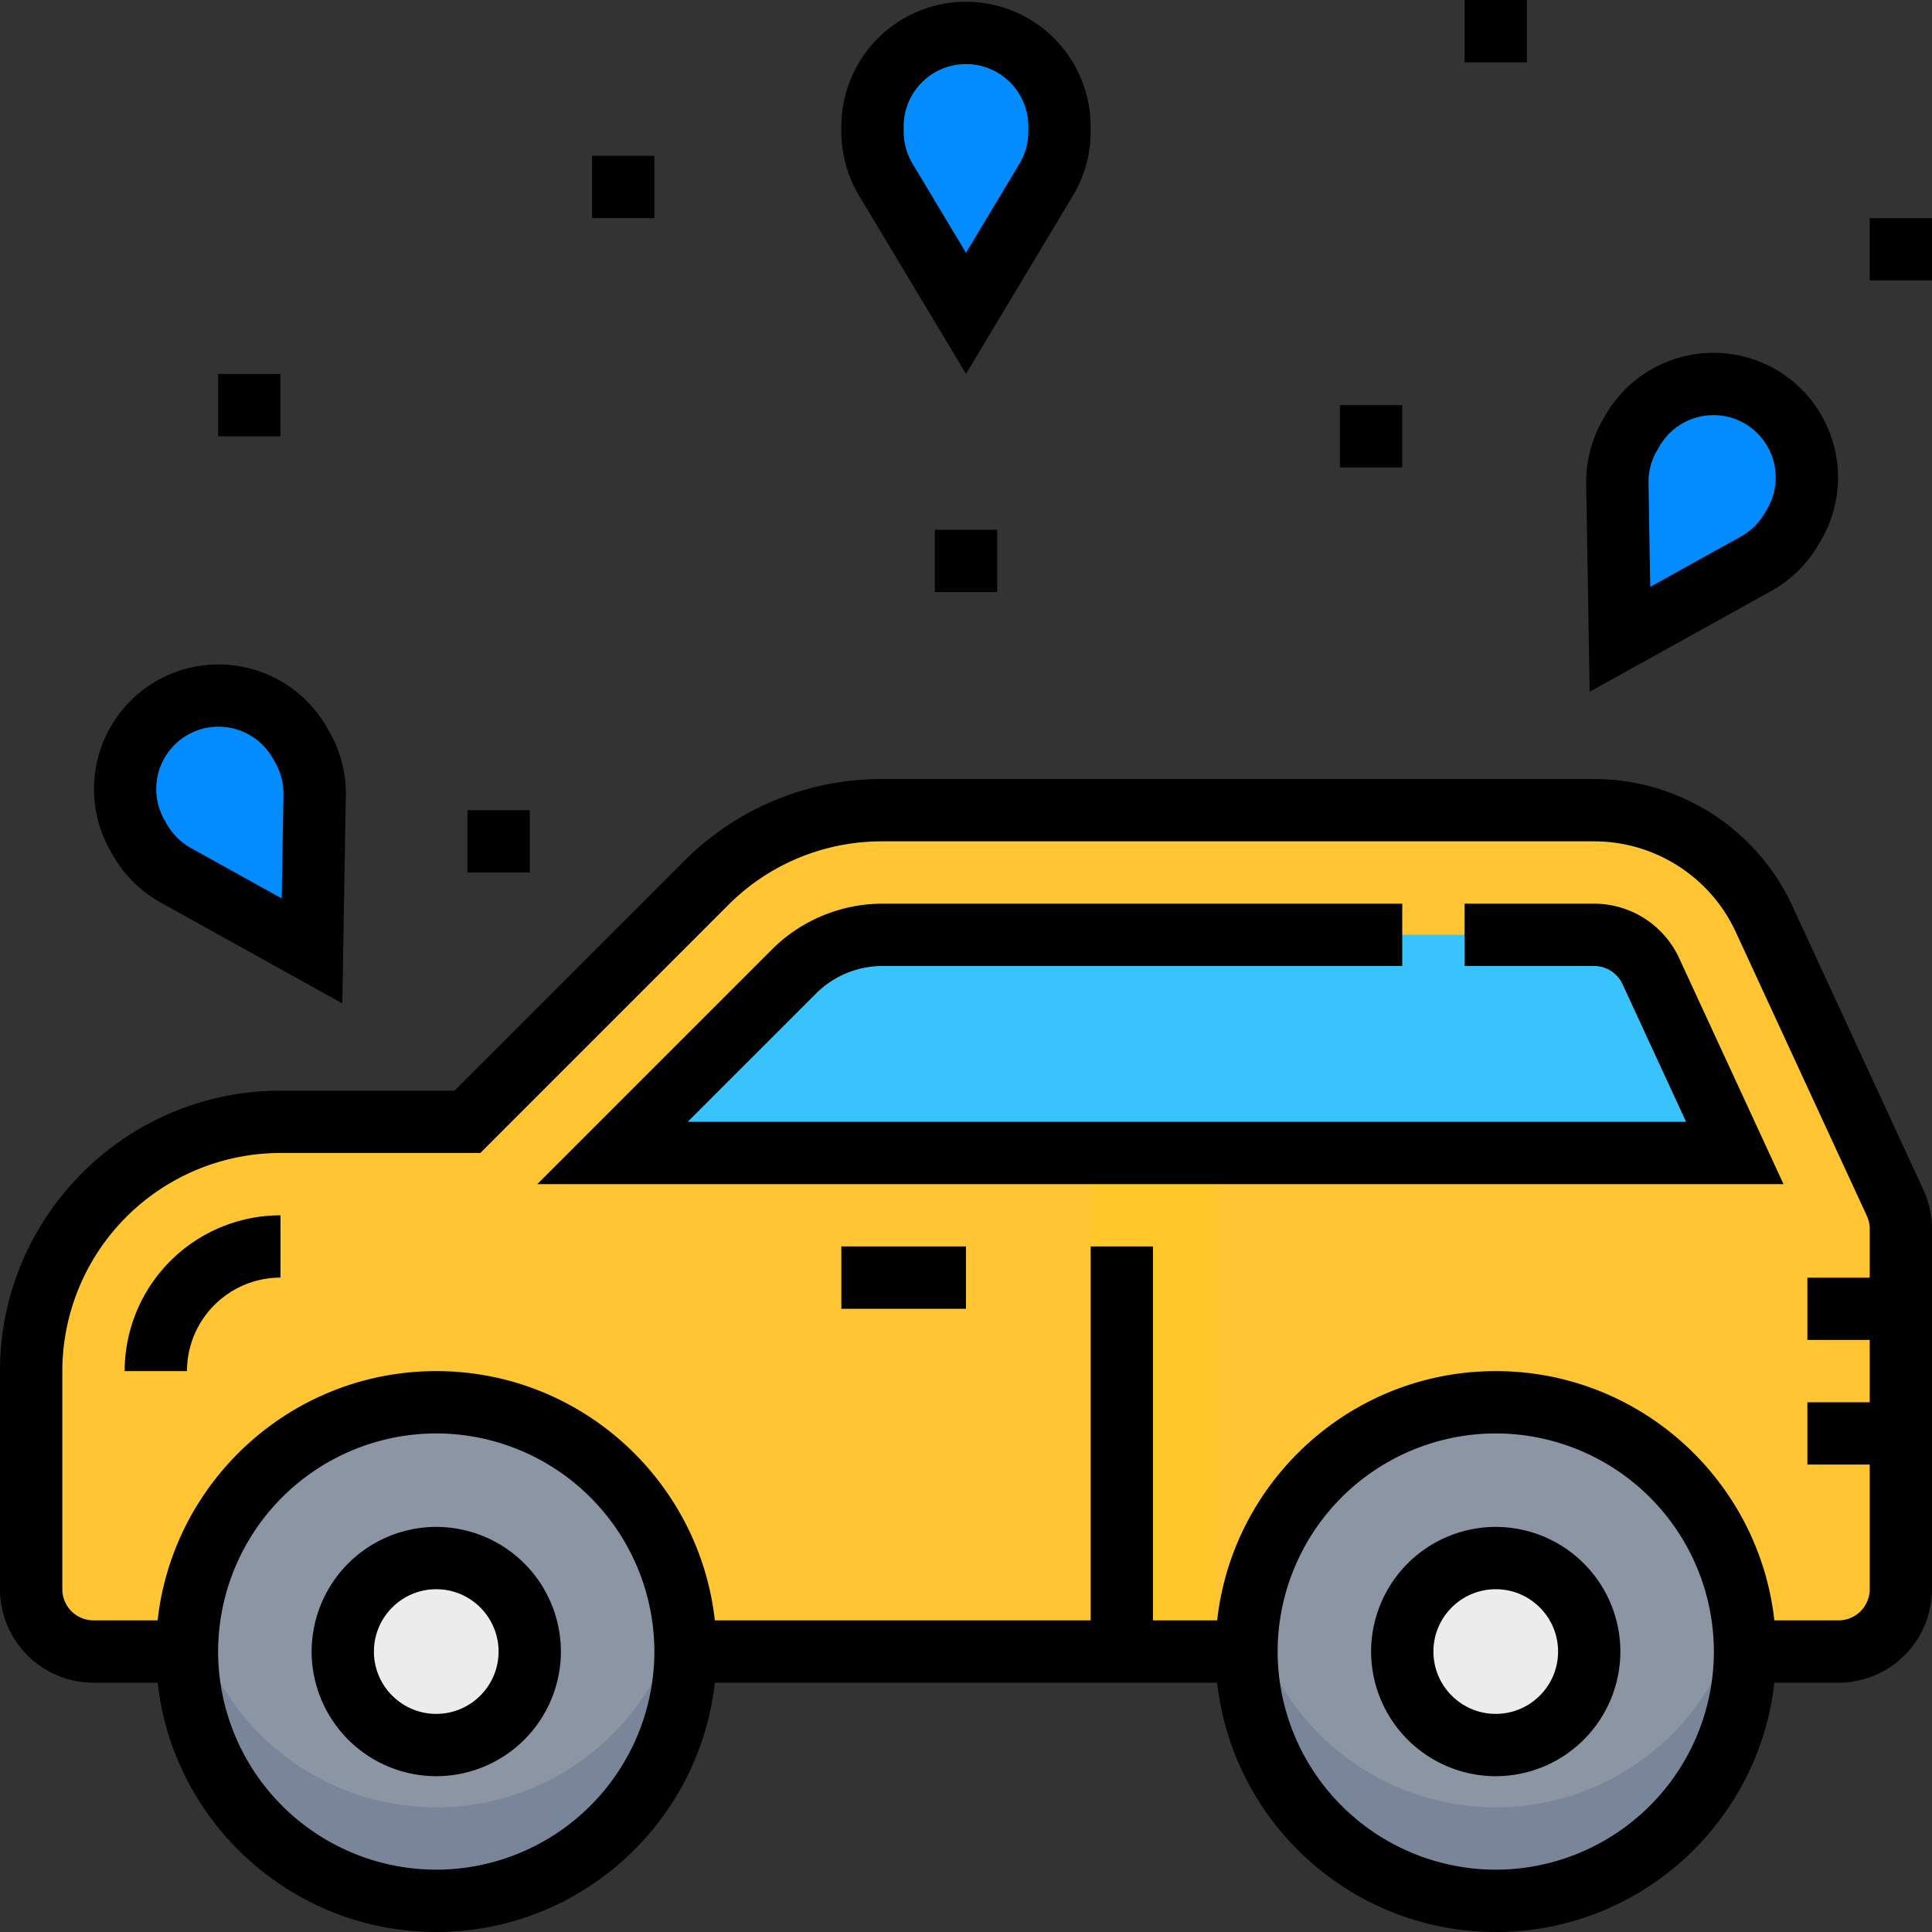 <svg xmlns="http://www.w3.org/2000/svg" width="50" height="50" viewBox="0 0 50 50">
    <rect x="0" y="0" width="50" height="50" fill="#333333" stroke="none"/>
    <g fill="none" fill-rule="nonzero">
        <path fill="#FFC532" d="M49.045 31.13l-3.393-7.351a4.84 4.84 0 0 0-4.393-2.811H22.834c-1.711 0-3.353.68-4.562 1.89l-6.175 6.174H7.258a6.452 6.452 0 0 0-6.452 6.452v5.645c0 .891.722 1.613 1.613 1.613H47.581c.89 0 1.613-.722 1.613-1.613v-9.323c0-.233-.051-.464-.149-.676z"/>
        <path fill="#FFC729" d="M28.226 29.839h3.226v12.903h-3.226z"/>
        <g fill="#038CFF">
            <path d="M25 .806a2.42 2.42 0 0 1 2.42 2.42v.136c0 .439-.12.869-.346 1.244L25 8.065l-2.074-3.458a2.417 2.417 0 0 1-.345-1.244v-.137A2.42 2.42 0 0 1 25 .806zM4.637 19.035a2.42 2.42 0 0 1 3.305.885l.068.118c.22.38.331.812.323 1.25l-.067 4.032-3.525-1.957a2.417 2.417 0 0 1-.92-.905l-.07-.119a2.42 2.42 0 0 1 .886-3.304zM45.363 10.97a2.42 2.42 0 0 1 .885 3.305l-.068.118c-.22.38-.537.693-.92.905l-3.526 1.958-.068-4.031a2.417 2.417 0 0 1 .323-1.25l.069-.12a2.42 2.42 0 0 1 3.305-.885z"/>
        </g>
        <g fill="#8C95A4" transform="translate(4.839 36.29)">
            <circle cx="6.452" cy="6.452" r="6.452"/>
            <circle cx="33.871" cy="6.452" r="6.452"/>
        </g>
        <g fill="#798699">
            <path d="M38.71 46.774a6.45 6.45 0 0 1-6.335-5.242 6.497 6.497 0 0 0-.117 1.21 6.452 6.452 0 0 0 12.903 0c0-.414-.042-.818-.117-1.21a6.45 6.45 0 0 1-6.334 5.242zM11.29 46.774a6.45 6.45 0 0 1-6.334-5.242 6.497 6.497 0 0 0-.117 1.21 6.452 6.452 0 0 0 12.903 0c0-.414-.043-.818-.117-1.21a6.45 6.45 0 0 1-6.335 5.242z"/>
        </g>
        <g fill="#ECECEC" transform="translate(8.871 40.323)">
            <circle cx="2.419" cy="2.419" r="2.419"/>
            <circle cx="29.839" cy="2.419" r="2.419"/>
        </g>
        <path fill="#39C3FC" d="M42.723 25.13a1.618 1.618 0 0 0-1.464-.936H22.833c-.85 0-1.68.344-2.28.944l-4.701 4.7h29.044l-2.173-4.707z"/>
        <path fill="#000" d="M25 .045a3.23 3.23 0 0 0-3.226 3.226v.136c0 .586.16 1.16.46 1.66L25 9.677l2.766-4.61c.3-.5.46-1.074.46-1.66v-.136A3.23 3.23 0 0 0 25 .045zm1.613 3.362c0 .293-.08.58-.23.83L25 6.542l-1.383-2.306c-.15-.25-.23-.536-.23-.829v-.136c0-.89.723-1.613 1.613-1.613s1.613.723 1.613 1.613v.136zM4.044 17.626a3.23 3.23 0 0 0-1.181 4.406l.068.118a3.22 3.22 0 0 0 1.228 1.208l4.7 2.61.091-5.375c.01-.585-.139-1.161-.432-1.668l-.068-.118a3.23 3.23 0 0 0-4.406-1.181zM7.12 19.73c.147.254.22.541.216.834l-.045 2.687-2.35-1.305a1.611 1.611 0 0 1-.614-.603l-.068-.118a1.615 1.615 0 0 1 .59-2.203 1.615 1.615 0 0 1 2.203.59l.068.118zM45.956 9.561a3.23 3.23 0 0 0-4.406 1.181l-.068.118a3.22 3.22 0 0 0-.432 1.667l.09 5.376 4.7-2.609a3.227 3.227 0 0 0 1.229-1.208l.068-.118a3.23 3.23 0 0 0-1.18-4.407zm-.284 3.718a1.616 1.616 0 0 1-.614.604l-2.35 1.305-.045-2.689c-.005-.291.07-.579.216-.832l.068-.118a1.615 1.615 0 0 1 2.203-.59 1.615 1.615 0 0 1 .59 2.202l-.068.118zM46.385 23.441a5.661 5.661 0 0 0-5.126-3.28H22.833a7.207 7.207 0 0 0-5.131 2.126l-5.94 5.939H7.259C3.256 28.226 0 31.482 0 35.484v5.645a2.422 2.422 0 0 0 2.42 2.42h1.66C4.482 47.171 7.56 50 11.29 50s6.808-2.828 7.21-6.452h13C31.901 47.172 34.98 50 38.71 50s6.808-2.828 7.21-6.452h1.66A2.422 2.422 0 0 0 50 41.13v-9.323c0-.349-.077-.699-.222-1.014l-3.393-7.35zM11.29 48.387a5.652 5.652 0 0 1-5.645-5.645 5.652 5.652 0 0 1 5.645-5.645 5.652 5.652 0 0 1 5.645 5.645 5.652 5.652 0 0 1-5.645 5.645zm27.42 0a5.652 5.652 0 0 1-5.645-5.645 5.652 5.652 0 0 1 5.645-5.645 5.652 5.652 0 0 1 5.645 5.645 5.652 5.652 0 0 1-5.645 5.645zm8.87-6.452h-1.66c-.402-3.623-3.48-6.451-7.21-6.451s-6.808 2.828-7.21 6.451h-1.661v-9.677h-1.613v9.677H18.5c-.403-3.623-3.48-6.451-7.21-6.451s-6.809 2.828-7.211 6.451H2.42a.807.807 0 0 1-.807-.806v-5.645a5.652 5.652 0 0 1 5.645-5.645h5.173l6.41-6.412a5.607 5.607 0 0 1 3.992-1.653H41.26c1.567 0 3.004.92 3.66 2.343l3.394 7.35a.8.8 0 0 1 .074.339v1.259h-1.613v1.612h1.613v1.613h-1.613v1.613h1.613v3.226a.807.807 0 0 1-.806.806z"/>
        <path fill="#000" d="M3.226 35.484h1.613a2.422 2.422 0 0 1 2.42-2.42v-1.612a4.037 4.037 0 0 0-4.033 4.032zM21.774 32.258H25v1.613h-3.226zM11.29 39.516a3.23 3.23 0 0 0-3.225 3.226 3.23 3.23 0 0 0 3.225 3.226 3.23 3.23 0 0 0 3.226-3.226 3.23 3.23 0 0 0-3.226-3.226zm0 4.839c-.89 0-1.613-.724-1.613-1.613 0-.89.724-1.613 1.613-1.613.89 0 1.613.723 1.613 1.613s-.723 1.613-1.613 1.613zM38.71 39.516a3.23 3.23 0 0 0-3.226 3.226 3.23 3.23 0 0 0 3.226 3.226 3.23 3.23 0 0 0 3.225-3.226 3.23 3.23 0 0 0-3.225-3.226zm0 4.839c-.89 0-1.613-.724-1.613-1.613 0-.89.723-1.613 1.613-1.613s1.613.723 1.613 1.613-.724 1.613-1.613 1.613zM41.259 23.387h-3.356V25h3.356c.314 0 .6.184.731.469l1.645 3.563H17.798l3.325-3.324a2.435 2.435 0 0 1 1.71-.708H36.29v-1.613H22.833c-1.061 0-2.1.43-2.85 1.18l-6.078 6.078h32.252l-2.702-5.851a2.425 2.425 0 0 0-2.196-1.407zM5.645 9.677h1.613v1.613H5.645zM15.323 4.032h1.613v1.613h-1.613zM12.097 20.968h1.613v1.613h-1.613zM24.194 13.71h1.613v1.613h-1.613zM34.677 10.484h1.613v1.613h-1.613zM37.903 0h1.613v1.613h-1.613zM48.387 5.645H50v1.613h-1.613z"/>
    </g>
</svg>
